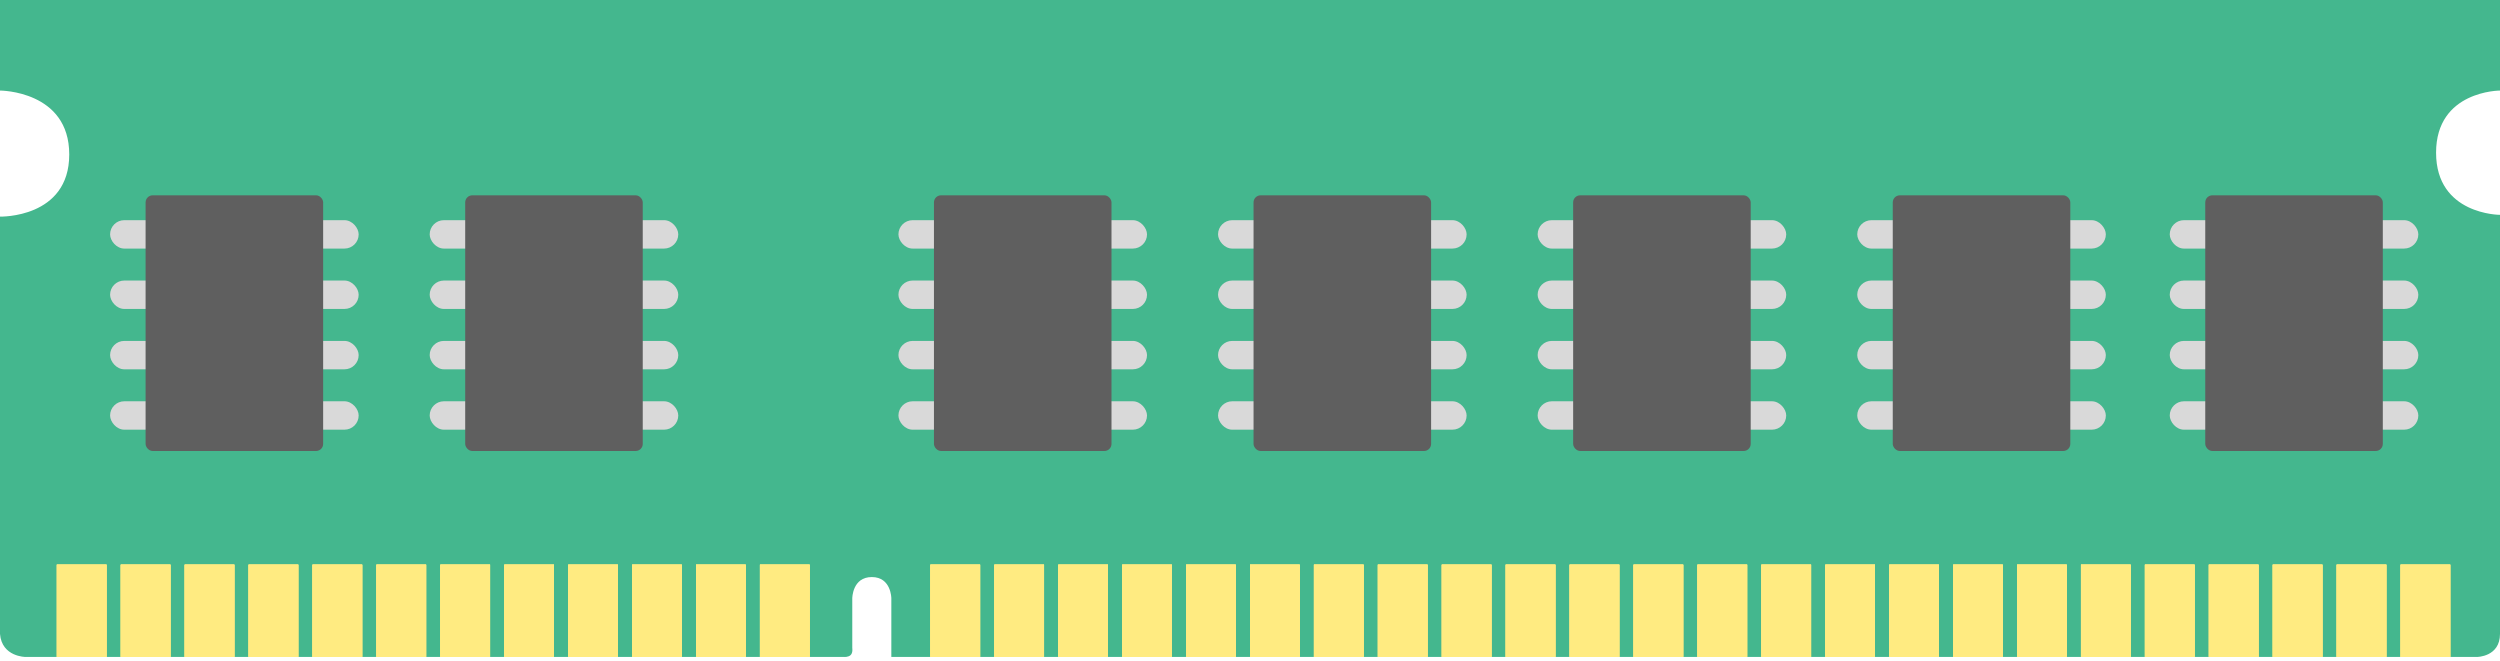 <svg width="704" height="186" viewBox="0 0 704 186" fill="none" xmlns="http://www.w3.org/2000/svg">
<path d="M0 0H704V25.5C704 25.5 686 25.5 686 43C686 60.5 704 60.5 704 60.5C704 60.5 704 172 704 178.5C704 185 697.5 185 697.5 185H251V168.5C251 168.5 251 162.5 245.5 162.5C240 162.5 240 168.5 240 168.5V182.5C240 182.5 240.23 183.852 239.5 184.5C238.852 185.076 237.779 185 237.779 185H7.214C7.214 185 0.5 185 0 178.5L0 61C0 61 19.5 61.5 19.5 43.5C19.5 25.5 0 25.5 0 25.5V0Z" fill="#44B78E"/>
<rect x="262" y="159" width="14" height="26" fill="#FFEB81"/>
<rect x="262" y="159" width="14" height="26" fill="#FFEB81"/>
<rect x="262" y="159" width="14" height="26" fill="#FFEB81"/>
<rect x="262" y="159" width="14" height="26" fill="#FFEB81"/>
<rect x="478" y="159" width="14" height="26" fill="#FFEB81"/>
<rect x="478" y="159" width="14" height="26" fill="#FFEB81"/>
<rect x="478" y="159" width="14" height="26" fill="#FFEB81"/>
<rect x="478" y="159" width="14" height="26" fill="#FFEB81"/>
<rect x="88" y="159" width="14" height="26" fill="#FFEB81"/>
<rect x="88" y="159" width="14" height="26" fill="#FFEB81"/>
<rect x="88" y="159" width="14" height="26" fill="#FFEB81"/>
<rect x="88" y="159" width="14" height="26" fill="#FFEB81"/>
<rect x="334" y="159" width="14" height="26" fill="#FFEB81"/>
<rect x="334" y="159" width="14" height="26" fill="#FFEB81"/>
<rect x="334" y="159" width="14" height="26" fill="#FFEB81"/>
<rect x="334" y="159" width="14" height="26" fill="#FFEB81"/>
<rect x="550" y="159" width="14" height="26" fill="#FFEB81"/>
<rect x="550" y="159" width="14" height="26" fill="#FFEB81"/>
<rect x="550" y="159" width="14" height="26" fill="#FFEB81"/>
<rect x="550" y="159" width="14" height="26" fill="#FFEB81"/>
<rect x="160" y="159" width="14" height="26" fill="#FFEB81"/>
<rect x="160" y="159" width="14" height="26" fill="#FFEB81"/>
<rect x="160" y="159" width="14" height="26" fill="#FFEB81"/>
<rect x="160" y="159" width="14" height="26" fill="#FFEB81"/>
<rect x="406" y="159" width="14" height="26" fill="#FFEB81"/>
<rect x="406" y="159" width="14" height="26" fill="#FFEB81"/>
<rect x="406" y="159" width="14" height="26" fill="#FFEB81"/>
<rect x="406" y="159" width="14" height="26" fill="#FFEB81"/>
<rect x="622" y="159" width="14" height="26" fill="#FFEB81"/>
<rect x="622" y="159" width="14" height="26" fill="#FFEB81"/>
<rect x="622" y="159" width="14" height="26" fill="#FFEB81"/>
<rect x="622" y="159" width="14" height="26" fill="#FFEB81"/>
<rect x="52" y="159" width="14" height="26" fill="#FFEB81"/>
<rect x="52" y="159" width="14" height="26" fill="#FFEB81"/>
<rect x="52" y="159" width="14" height="26" fill="#FFEB81"/>
<rect x="52" y="159" width="14" height="26" fill="#FFEB81"/>
<rect x="298" y="159" width="14" height="26" fill="#FFEB81"/>
<rect x="298" y="159" width="14" height="26" fill="#FFEB81"/>
<rect x="298" y="159" width="14" height="26" fill="#FFEB81"/>
<rect x="298" y="159" width="14" height="26" fill="#FFEB81"/>
<rect x="514" y="159" width="14" height="26" fill="#FFEB81"/>
<rect x="514" y="159" width="14" height="26" fill="#FFEB81"/>
<rect x="514" y="159" width="14" height="26" fill="#FFEB81"/>
<rect x="514" y="159" width="14" height="26" fill="#FFEB81"/>
<rect x="124" y="159" width="14" height="26" fill="#FFEB81"/>
<rect x="124" y="159" width="14" height="26" fill="#FFEB81"/>
<rect x="124" y="159" width="14" height="26" fill="#FFEB81"/>
<rect x="124" y="159" width="14" height="26" fill="#FFEB81"/>
<rect x="370" y="159" width="14" height="26" fill="#FFEB81"/>
<rect x="370" y="159" width="14" height="26" fill="#FFEB81"/>
<rect x="370" y="159" width="14" height="26" fill="#FFEB81"/>
<rect x="370" y="159" width="14" height="26" fill="#FFEB81"/>
<rect x="586" y="159" width="14" height="26" fill="#FFEB81"/>
<rect x="586" y="159" width="14" height="26" fill="#FFEB81"/>
<rect x="586" y="159" width="14" height="26" fill="#FFEB81"/>
<rect x="586" y="159" width="14" height="26" fill="#FFEB81"/>
<rect x="196" y="159" width="14" height="26" fill="#FFEB81"/>
<rect x="196" y="159" width="14" height="26" fill="#FFEB81"/>
<rect x="196" y="159" width="14" height="26" fill="#FFEB81"/>
<rect x="196" y="159" width="14" height="26" fill="#FFEB81"/>
<rect x="442" y="159" width="14" height="26" fill="#FFEB81"/>
<rect x="442" y="159" width="14" height="26" fill="#FFEB81"/>
<rect x="442" y="159" width="14" height="26" fill="#FFEB81"/>
<rect x="442" y="159" width="14" height="26" fill="#FFEB81"/>
<rect x="658" y="159" width="14" height="26" fill="#FFEB81"/>
<rect x="658" y="159" width="14" height="26" fill="#FFEB81"/>
<rect x="658" y="159" width="14" height="26" fill="#FFEB81"/>
<rect x="658" y="159" width="14" height="26" fill="#FFEB81"/>
<rect x="34" y="159" width="14" height="26" fill="#FFEB81"/>
<rect x="34" y="159" width="14" height="26" fill="#FFEB81"/>
<rect x="34" y="159" width="14" height="26" fill="#FFEB81"/>
<rect x="34" y="159" width="14" height="26" fill="#FFEB81"/>
<rect x="16" y="159" width="14" height="26" fill="#FFEB81"/>
<rect x="16" y="159" width="14" height="26" fill="#FFEB81"/>
<rect x="16" y="159" width="14" height="26" fill="#FFEB81"/>
<rect x="16" y="159" width="14" height="26" fill="#FFEB81"/>
<rect x="280" y="159" width="14" height="26" fill="#FFEB81"/>
<rect x="280" y="159" width="14" height="26" fill="#FFEB81"/>
<rect x="280" y="159" width="14" height="26" fill="#FFEB81"/>
<rect x="280" y="159" width="14" height="26" fill="#FFEB81"/>
<rect x="496" y="159" width="14" height="26" fill="#FFEB81"/>
<rect x="496" y="159" width="14" height="26" fill="#FFEB81"/>
<rect x="496" y="159" width="14" height="26" fill="#FFEB81"/>
<rect x="496" y="159" width="14" height="26" fill="#FFEB81"/>
<rect x="106" y="159" width="14" height="26" fill="#FFEB81"/>
<rect x="106" y="159" width="14" height="26" fill="#FFEB81"/>
<rect x="106" y="159" width="14" height="26" fill="#FFEB81"/>
<rect x="106" y="159" width="14" height="26" fill="#FFEB81"/>
<rect x="352" y="159" width="14" height="26" fill="#FFEB81"/>
<rect x="352" y="159" width="14" height="26" fill="#FFEB81"/>
<rect x="352" y="159" width="14" height="26" fill="#FFEB81"/>
<rect x="352" y="159" width="14" height="26" fill="#FFEB81"/>
<rect x="568" y="159" width="14" height="26" fill="#FFEB81"/>
<rect x="568" y="159" width="14" height="26" fill="#FFEB81"/>
<rect x="568" y="159" width="14" height="26" fill="#FFEB81"/>
<rect x="568" y="159" width="14" height="26" fill="#FFEB81"/>
<rect x="178" y="159" width="14" height="26" fill="#FFEB81"/>
<rect x="178" y="159" width="14" height="26" fill="#FFEB81"/>
<rect x="178" y="159" width="14" height="26" fill="#FFEB81"/>
<rect x="178" y="159" width="14" height="26" fill="#FFEB81"/>
<rect x="424" y="159" width="14" height="26" fill="#FFEB81"/>
<rect x="424" y="159" width="14" height="26" fill="#FFEB81"/>
<rect x="424" y="159" width="14" height="26" fill="#FFEB81"/>
<rect x="424" y="159" width="14" height="26" fill="#FFEB81"/>
<rect x="640" y="159" width="14" height="26" fill="#FFEB81"/>
<rect x="640" y="159" width="14" height="26" fill="#FFEB81"/>
<rect x="640" y="159" width="14" height="26" fill="#FFEB81"/>
<rect x="640" y="159" width="14" height="26" fill="#FFEB81"/>
<rect x="70" y="159" width="14" height="26" fill="#FFEB81"/>
<rect x="70" y="159" width="14" height="26" fill="#FFEB81"/>
<rect x="70" y="159" width="14" height="26" fill="#FFEB81"/>
<rect x="70" y="159" width="14" height="26" fill="#FFEB81"/>
<rect x="316" y="159" width="14" height="26" fill="#FFEB81"/>
<rect x="316" y="159" width="14" height="26" fill="#FFEB81"/>
<rect x="316" y="159" width="14" height="26" fill="#FFEB81"/>
<rect x="316" y="159" width="14" height="26" fill="#FFEB81"/>
<rect x="532" y="159" width="14" height="26" fill="#FFEB81"/>
<rect x="532" y="159" width="14" height="26" fill="#FFEB81"/>
<rect x="532" y="159" width="14" height="26" fill="#FFEB81"/>
<rect x="532" y="159" width="14" height="26" fill="#FFEB81"/>
<rect x="142" y="159" width="14" height="26" fill="#FFEB81"/>
<rect x="142" y="159" width="14" height="26" fill="#FFEB81"/>
<rect x="142" y="159" width="14" height="26" fill="#FFEB81"/>
<rect x="142" y="159" width="14" height="26" fill="#FFEB81"/>
<rect x="388" y="159" width="14" height="26" fill="#FFEB81"/>
<rect x="388" y="159" width="14" height="26" fill="#FFEB81"/>
<rect x="388" y="159" width="14" height="26" fill="#FFEB81"/>
<rect x="388" y="159" width="14" height="26" fill="#FFEB81"/>
<rect x="604" y="159" width="14" height="26" fill="#FFEB81"/>
<rect x="604" y="159" width="14" height="26" fill="#FFEB81"/>
<rect x="604" y="159" width="14" height="26" fill="#FFEB81"/>
<rect x="604" y="159" width="14" height="26" fill="#FFEB81"/>
<rect x="214" y="159" width="14" height="26" fill="#FFEB81"/>
<rect x="214" y="159" width="14" height="26" fill="#FFEB81"/>
<rect x="214" y="159" width="14" height="26" fill="#FFEB81"/>
<rect x="214" y="159" width="14" height="26" fill="#FFEB81"/>
<rect x="460" y="159" width="14" height="26" fill="#FFEB81"/>
<rect x="460" y="159" width="14" height="26" fill="#FFEB81"/>
<rect x="460" y="159" width="14" height="26" fill="#FFEB81"/>
<rect x="460" y="159" width="14" height="26" fill="#FFEB81"/>
<rect x="676" y="159" width="14" height="26" fill="#FFEB81"/>
<rect x="676" y="159" width="14" height="26" fill="#FFEB81"/>
<rect x="676" y="159" width="14" height="26" fill="#FFEB81"/>
<rect x="676" y="159" width="14" height="26" fill="#FFEB81"/>
<rect x="31" y="62" width="17" height="8" rx="4" fill="#D9D9D9"/>
<rect x="31" y="96" width="17" height="8" rx="4" fill="#D9D9D9"/>
<rect x="31" y="79" width="17" height="8" rx="4" fill="#D9D9D9"/>
<rect x="31" y="113" width="17" height="8" rx="4" fill="#D9D9D9"/>
<rect x="84" y="62" width="17" height="8" rx="4" fill="#D9D9D9"/>
<rect x="84" y="96" width="17" height="8" rx="4" fill="#D9D9D9"/>
<rect x="84" y="79" width="17" height="8" rx="4" fill="#D9D9D9"/>
<rect x="84" y="113" width="17" height="8" rx="4" fill="#D9D9D9"/>
<rect x="41" y="55" width="50" height="72" rx="2" fill="#5F5F5F"/>
<rect x="121" y="62" width="17" height="8" rx="4" fill="#D9D9D9"/>
<rect x="121" y="96" width="17" height="8" rx="4" fill="#D9D9D9"/>
<rect x="121" y="79" width="17" height="8" rx="4" fill="#D9D9D9"/>
<rect x="121" y="113" width="17" height="8" rx="4" fill="#D9D9D9"/>
<rect x="174" y="62" width="17" height="8" rx="4" fill="#D9D9D9"/>
<rect x="174" y="96" width="17" height="8" rx="4" fill="#D9D9D9"/>
<rect x="174" y="79" width="17" height="8" rx="4" fill="#D9D9D9"/>
<rect x="174" y="113" width="17" height="8" rx="4" fill="#D9D9D9"/>
<rect x="131" y="55" width="50" height="72" rx="2" fill="#5F5F5F"/>
<rect x="253" y="62" width="17" height="8" rx="4" fill="#D9D9D9"/>
<rect x="253" y="96" width="17" height="8" rx="4" fill="#D9D9D9"/>
<rect x="253" y="79" width="17" height="8" rx="4" fill="#D9D9D9"/>
<rect x="253" y="113" width="17" height="8" rx="4" fill="#D9D9D9"/>
<rect x="306" y="62" width="17" height="8" rx="4" fill="#D9D9D9"/>
<rect x="306" y="96" width="17" height="8" rx="4" fill="#D9D9D9"/>
<rect x="306" y="79" width="17" height="8" rx="4" fill="#D9D9D9"/>
<rect x="306" y="113" width="17" height="8" rx="4" fill="#D9D9D9"/>
<rect x="263" y="55" width="50" height="72" rx="2" fill="#5F5F5F"/>
<rect x="343" y="62" width="17" height="8" rx="4" fill="#D9D9D9"/>
<rect x="343" y="96" width="17" height="8" rx="4" fill="#D9D9D9"/>
<rect x="343" y="79" width="17" height="8" rx="4" fill="#D9D9D9"/>
<rect x="343" y="113" width="17" height="8" rx="4" fill="#D9D9D9"/>
<rect x="396" y="62" width="17" height="8" rx="4" fill="#D9D9D9"/>
<rect x="396" y="96" width="17" height="8" rx="4" fill="#D9D9D9"/>
<rect x="396" y="79" width="17" height="8" rx="4" fill="#D9D9D9"/>
<rect x="396" y="113" width="17" height="8" rx="4" fill="#D9D9D9"/>
<rect x="353" y="55" width="50" height="72" rx="2" fill="#5F5F5F"/>
<rect x="433" y="62" width="17" height="8" rx="4" fill="#D9D9D9"/>
<rect x="433" y="96" width="17" height="8" rx="4" fill="#D9D9D9"/>
<rect x="433" y="79" width="17" height="8" rx="4" fill="#D9D9D9"/>
<rect x="433" y="113" width="17" height="8" rx="4" fill="#D9D9D9"/>
<rect x="486" y="62" width="17" height="8" rx="4" fill="#D9D9D9"/>
<rect x="486" y="96" width="17" height="8" rx="4" fill="#D9D9D9"/>
<rect x="486" y="79" width="17" height="8" rx="4" fill="#D9D9D9"/>
<rect x="486" y="113" width="17" height="8" rx="4" fill="#D9D9D9"/>
<rect x="443" y="55" width="50" height="72" rx="2" fill="#5F5F5F"/>
<rect x="523" y="62" width="17" height="8" rx="4" fill="#D9D9D9"/>
<rect x="523" y="96" width="17" height="8" rx="4" fill="#D9D9D9"/>
<rect x="523" y="79" width="17" height="8" rx="4" fill="#D9D9D9"/>
<rect x="523" y="113" width="17" height="8" rx="4" fill="#D9D9D9"/>
<rect x="576" y="62" width="17" height="8" rx="4" fill="#D9D9D9"/>
<rect x="576" y="96" width="17" height="8" rx="4" fill="#D9D9D9"/>
<rect x="576" y="79" width="17" height="8" rx="4" fill="#D9D9D9"/>
<rect x="576" y="113" width="17" height="8" rx="4" fill="#D9D9D9"/>
<rect x="533" y="55" width="50" height="72" rx="2" fill="#5F5F5F"/>
<rect x="611" y="62" width="17" height="8" rx="4" fill="#D9D9D9"/>
<rect x="611" y="96" width="17" height="8" rx="4" fill="#D9D9D9"/>
<rect x="611" y="79" width="17" height="8" rx="4" fill="#D9D9D9"/>
<rect x="611" y="113" width="17" height="8" rx="4" fill="#D9D9D9"/>
<rect x="664" y="62" width="17" height="8" rx="4" fill="#D9D9D9"/>
<rect x="664" y="96" width="17" height="8" rx="4" fill="#D9D9D9"/>
<rect x="664" y="79" width="17" height="8" rx="4" fill="#D9D9D9"/>
<rect x="664" y="113" width="17" height="8" rx="4" fill="#D9D9D9"/>
<rect x="621" y="55" width="50" height="72" rx="2" fill="#5F5F5F"/>
</svg>
